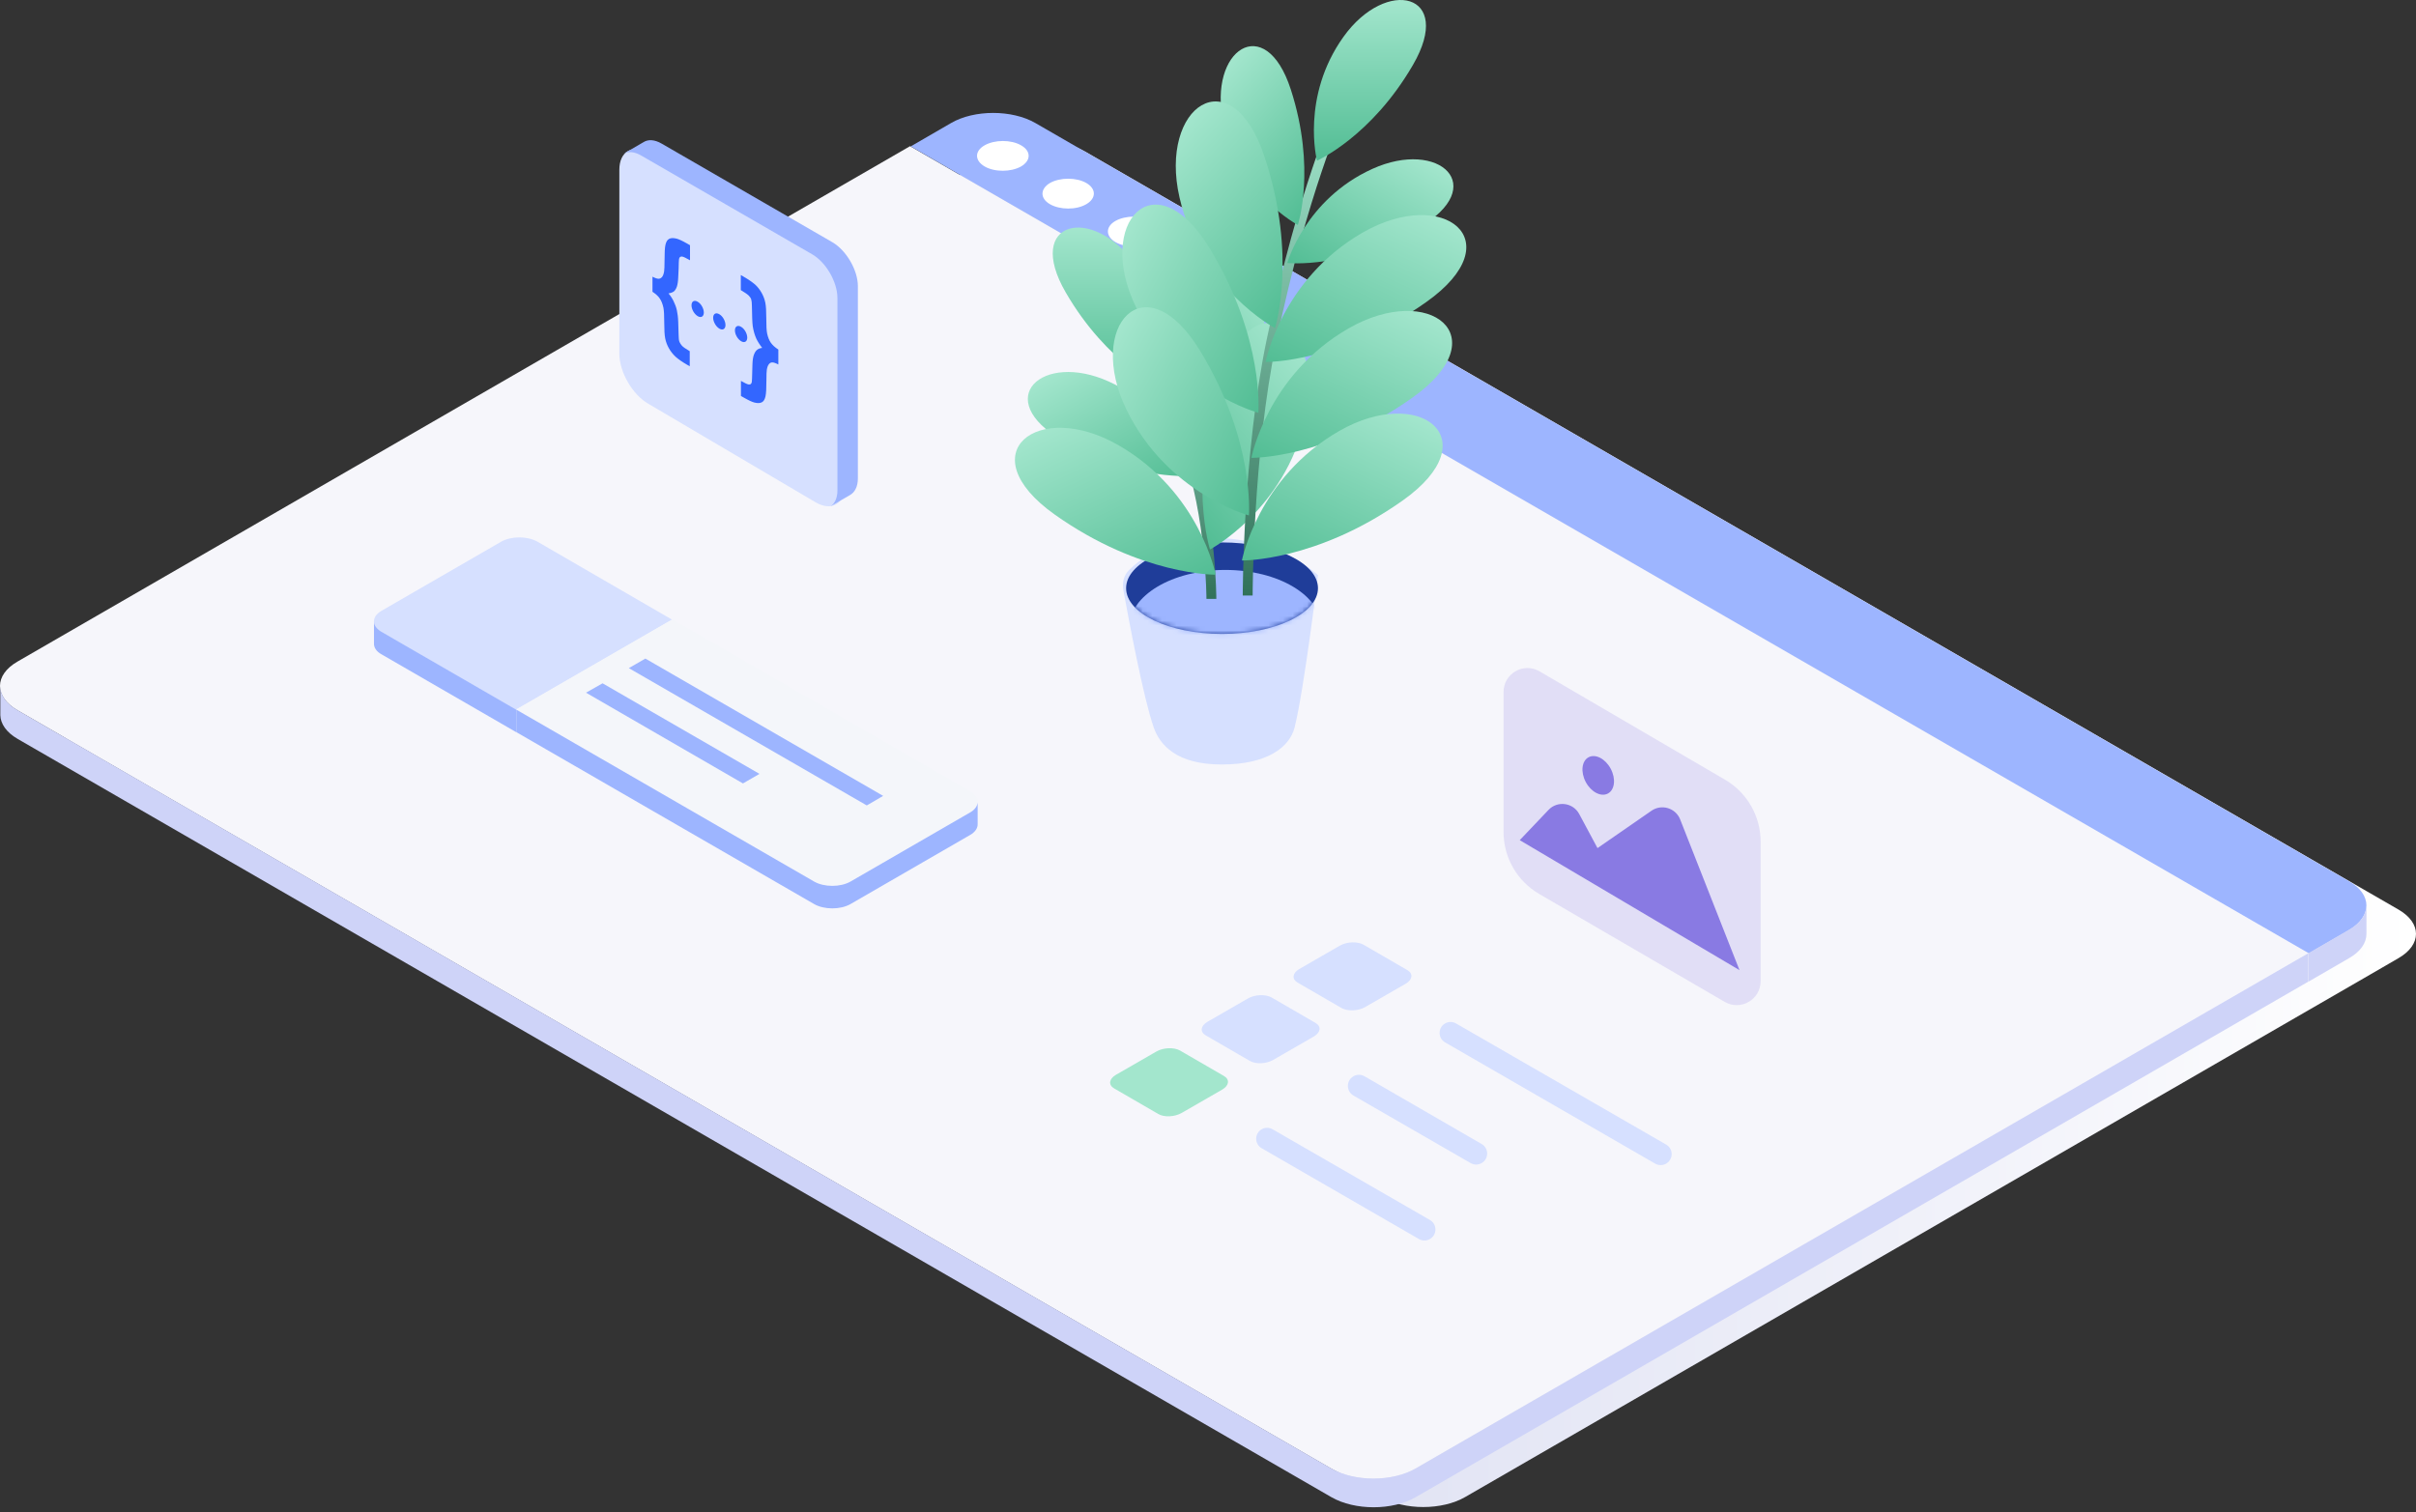 <svg class="css-nil ub-w_500px ub-h_313px ub-box-szg_border-box" viewBox="0 0 500 313" fill="none" xmlns="http://www.w3.org/2000/svg"><rect x="0" y="0" width="500" height="313" fill="#333333" stroke="none"/><path d="M496.41 188.31L224.545 31.354C219.706 28.569 211.899 28.569 207.106 31.354L198.751 36.194L13.993 142.885C9.153 145.67 9.153 150.19 13.993 152.974L285.812 309.885C290.651 312.669 298.458 312.669 303.251 309.885L488.01 203.193L496.365 198.354C501.204 195.569 501.204 191.095 496.41 188.31Z" fill="url(#paint0_linear)"></path><path d="M3.629 136.949C-1.21 139.734 -1.21 144.254 3.629 147.039L275.494 303.994C280.334 306.779 288.14 306.779 292.934 303.994L477.692 197.303L188.342 30.258L3.629 136.949Z" fill="#F6F6FB"></path><path d="M486.138 182.421L214.273 25.466C209.434 22.681 201.627 22.681 196.834 25.466L188.479 30.305L477.829 197.35L486.184 192.511C490.932 189.68 490.932 185.161 486.138 182.421Z" fill="#9DB5FF"></path><path d="M203.774 30.078C205.874 28.891 209.252 28.891 211.307 30.078C213.407 31.265 213.407 33.228 211.307 34.46C209.207 35.647 205.828 35.647 203.774 34.46C201.674 33.228 201.674 31.265 203.774 30.078Z" fill="white"></path><path d="M217.287 37.884C219.387 36.697 222.765 36.697 224.82 37.884C226.874 39.071 226.92 41.035 224.82 42.267C222.72 43.5 219.341 43.454 217.287 42.267C215.232 41.08 215.232 39.117 217.287 37.884Z" fill="white"></path><path d="M230.846 45.736C232.946 44.549 236.324 44.549 238.379 45.736C240.479 46.923 240.479 48.886 238.379 50.119C236.279 51.351 232.9 51.306 230.846 50.119C228.792 48.932 228.746 46.923 230.846 45.736Z" fill="white"></path><path d="M489.744 187.307C489.79 189.178 488.603 191.05 486.138 192.465L477.783 197.305V203.194L486.138 198.355C488.557 196.985 489.744 195.159 489.744 193.333V187.307Z" fill="#CED3F8"></path><path d="M292.979 303.995C288.14 306.78 280.333 306.78 275.539 303.995L3.674 147.039C1.255 145.67 0.068 143.844 0.068 142.018V148.044C0.114 149.824 1.301 151.605 3.674 152.974L275.539 309.93C280.379 312.715 288.185 312.715 292.979 309.93L477.737 203.193V197.304L292.979 303.995Z" fill="#CED3F8"></path><path d="M277.674 208.696L268.532 203.4C267.306 202.675 267.473 201.448 268.867 200.612L277.284 195.761C278.733 194.925 280.907 194.869 282.134 195.538L291.276 200.835C292.502 201.56 292.335 202.786 290.941 203.623L282.524 208.473C281.075 209.31 278.901 209.365 277.674 208.696Z" fill="#D6E0FF"></path><path d="M299.062 211.864C299.763 211.458 300.627 211.457 301.329 211.861L344.816 236.94C346.338 237.817 346.335 240.014 344.811 240.887V240.887C344.108 241.29 343.243 241.289 342.541 240.883L299.066 215.783C297.559 214.913 297.556 212.738 299.062 211.864V211.864Z" fill="#D6E0FF"></path><path d="M258.665 219.624L249.522 214.327C248.296 213.602 248.463 212.376 249.857 211.539L258.274 206.689C259.724 205.852 261.898 205.797 263.124 206.466L272.266 211.763C273.493 212.487 273.325 213.714 271.932 214.55L263.514 219.401C262.065 220.237 259.947 220.349 258.665 219.624Z" fill="#D6E0FF"></path><path d="M280.087 222.811C280.801 222.393 281.684 222.391 282.4 222.805L306.635 236.824C308.156 237.704 308.152 239.901 306.628 240.775V240.775C305.924 241.178 305.058 241.177 304.355 240.772L280.1 226.788C278.571 225.907 278.564 223.703 280.087 222.811V222.811Z" fill="#D6E0FF"></path><path d="M239.712 230.609L230.57 225.312C229.343 224.587 229.511 223.36 230.904 222.524L239.322 217.673C240.771 216.837 242.945 216.781 244.172 217.45L253.314 222.747C254.54 223.472 254.373 224.698 252.979 225.535L244.562 230.385C243.112 231.222 240.938 231.333 239.712 230.609Z" fill="#A3E6CD"></path><path d="M261.1 233.775C261.8 233.368 262.665 233.367 263.367 233.772L295.929 252.55C297.45 253.427 297.447 255.623 295.924 256.497V256.497C295.22 256.9 294.355 256.898 293.653 256.493L261.104 237.694C259.597 236.823 259.594 234.648 261.1 233.775V233.775Z" fill="#D6E0FF"></path><path d="M111.251 112.146C109.168 110.946 105.779 110.946 103.697 112.146L78.95 126.447C76.868 127.647 76.868 129.624 78.95 130.825L106.803 146.926L139.104 128.283L111.251 112.146Z" fill="#D6E0FF"></path><path d="M200.776 163.8L139.139 128.209L106.838 146.852L168.475 182.444C170.558 183.644 173.947 183.644 176.029 182.444L200.776 168.143C202.858 166.978 202.858 165.001 200.776 163.8Z" fill="#F4F6FA"></path><path d="M78.951 130.789C77.927 130.188 77.398 129.412 77.398 128.635V133.19C77.362 134.002 77.857 134.849 78.951 135.449L106.804 151.55V146.889L78.951 130.789Z" fill="#9DB5FF"></path><path d="M200.776 168.182L176.029 182.482C173.947 183.683 170.558 183.683 168.475 182.482L106.838 146.891V151.551L168.475 187.143C170.558 188.343 173.947 188.343 176.029 187.143L200.776 172.843C201.87 172.207 202.364 171.395 202.329 170.548V166.099C202.258 166.875 201.764 167.617 200.776 168.182Z" fill="#9DB5FF"></path><path d="M130.138 138.309L179.384 166.733L182.773 164.756L133.562 136.332L130.138 138.309Z" fill="#9DB5FF"></path><path d="M121.277 143.393L153.755 162.178L157.179 160.2L124.702 141.451L121.277 143.393Z" fill="#9DB5FF"></path><path d="M174.796 62.495C174.796 58.696 172.103 54.019 168.816 52.119L134.154 31.694C130.866 29.795 128.174 31.354 128.174 35.153V73.195C128.174 76.994 130.866 81.671 134.154 83.57L168.816 103.995C172.103 105.895 174.796 104.335 174.796 100.537V62.495Z" fill="#D6E0FF"></path><path d="M133.143 29.447C134.106 28.819 135.446 28.861 136.954 29.741L172.263 50.143C175.153 51.818 177.54 55.924 177.54 59.233V99.032C177.54 100.791 176.87 101.964 175.865 102.509L171.886 104.813C172.765 104.227 173.31 103.095 173.31 101.503V61.705C173.31 58.354 170.922 54.248 168.032 52.614L132.724 32.212C131.3 31.375 130.001 31.291 129.038 31.835L133.143 29.447Z" fill="#9DB5FF"></path><path d="M135.033 60.398V57.279C135.572 57.563 135.997 57.705 136.28 57.705C136.564 57.705 136.79 57.591 137.017 57.336C137.216 57.081 137.357 56.712 137.442 56.174C137.499 55.777 137.527 55.068 137.527 54.048C137.527 52.347 137.584 51.213 137.726 50.646C137.867 50.051 138.094 49.654 138.463 49.456C138.803 49.257 139.341 49.229 140.021 49.399C140.475 49.512 141.212 49.852 142.204 50.419L142.799 50.76V53.878C141.949 53.396 141.438 53.141 141.183 53.112C140.957 53.084 140.758 53.141 140.645 53.311C140.532 53.481 140.475 53.821 140.475 54.36C140.475 54.898 140.446 55.919 140.361 57.421C140.333 58.272 140.22 58.895 140.078 59.349C139.908 59.802 139.71 60.114 139.483 60.313C139.228 60.511 138.859 60.653 138.349 60.738C138.803 61.276 139.171 61.843 139.426 62.41C139.71 62.977 139.936 63.573 140.078 64.225C140.22 64.876 140.333 65.699 140.361 66.662C140.418 68.136 140.446 69.072 140.446 69.469C140.446 70.036 140.503 70.489 140.617 70.773C140.73 71.056 140.928 71.34 141.155 71.595C141.41 71.85 141.92 72.219 142.742 72.701V75.819L142.147 75.478C141.127 74.883 140.361 74.345 139.795 73.834C139.256 73.324 138.803 72.757 138.434 72.105C138.066 71.453 137.811 70.773 137.669 70.064C137.527 69.356 137.471 68.307 137.471 66.946C137.471 65.359 137.414 64.281 137.301 63.714C137.13 62.921 136.875 62.269 136.535 61.787C136.252 61.333 135.713 60.851 135.033 60.398Z" fill="#3366FF"></path><path d="M161.079 75.448C160.54 75.165 160.115 75.023 159.832 75.023C159.548 75.023 159.321 75.137 159.123 75.392C158.925 75.647 158.783 76.015 158.698 76.526C158.641 76.894 158.613 77.603 158.613 78.652C158.613 80.353 158.556 81.486 158.414 82.082C158.273 82.677 158.046 83.074 157.678 83.272C157.309 83.471 156.799 83.499 156.119 83.329C155.665 83.216 154.928 82.876 153.937 82.308L153.341 81.968V78.85C154.135 79.304 154.673 79.559 154.928 79.587C155.184 79.615 155.354 79.559 155.467 79.389C155.58 79.247 155.637 78.879 155.637 78.368C155.637 77.83 155.665 76.838 155.722 75.392C155.75 74.513 155.864 73.833 156.034 73.407C156.204 72.954 156.431 72.614 156.686 72.415C156.969 72.189 157.309 72.075 157.734 72.018C157.167 71.281 156.771 70.629 156.516 70.091C156.175 69.325 155.92 68.447 155.779 67.483C155.694 66.831 155.637 65.442 155.609 63.372C155.609 62.72 155.552 62.239 155.467 61.983C155.382 61.7 155.212 61.445 154.957 61.19C154.702 60.934 154.163 60.566 153.313 60.056V56.938L153.908 57.278C154.928 57.873 155.694 58.412 156.261 58.894C156.799 59.375 157.252 59.971 157.621 60.623C157.989 61.275 158.244 61.955 158.386 62.664C158.528 63.372 158.584 64.421 158.584 65.81C158.584 67.398 158.641 68.475 158.755 69.013C158.925 69.807 159.18 70.459 159.52 70.941C159.86 71.423 160.37 71.905 161.079 72.359V75.448Z" fill="#3366FF"></path><path d="M143.109 63.202C143.109 62.38 143.676 62.04 144.385 62.465C145.093 62.862 145.66 63.882 145.66 64.704C145.66 65.527 145.093 65.867 144.385 65.442C143.676 65.016 143.109 64.024 143.109 63.202Z" fill="#3366FF"></path><path d="M147.588 65.784C147.588 64.962 148.155 64.622 148.863 65.047C149.572 65.444 150.139 66.464 150.139 67.287C150.139 68.109 149.572 68.449 148.863 68.023C148.183 67.627 147.588 66.606 147.588 65.784Z" fill="#3366FF"></path><path d="M152.095 68.391C152.095 67.569 152.662 67.229 153.37 67.654C154.079 68.051 154.645 69.072 154.645 69.894C154.645 70.716 154.079 71.056 153.37 70.631C152.662 70.206 152.095 69.214 152.095 68.391Z" fill="#3366FF"></path><path fill-rule="evenodd" clip-rule="evenodd" d="M233.612 118.065C232.536 119.145 232.218 120.691 232.49 122.191C233.592 128.26 236.641 144.509 238.759 150.569C240.02 154.178 243.445 158.259 252.84 158.259C262.235 158.259 266.899 154.686 267.928 150.569C269.908 142.649 272.759 119.067 272.759 119.067C272.759 119.067 264.774 111.365 251.229 111.365C241.698 111.365 236.096 115.572 233.612 118.065Z" fill="#D6E0FF"></path><path fill-rule="evenodd" clip-rule="evenodd" d="M252.906 131.233C263.87 131.233 272.758 126.992 272.758 121.761C272.758 116.53 263.87 112.289 252.906 112.289C241.942 112.289 233.053 116.53 233.053 121.761C233.053 126.992 241.942 131.233 252.906 131.233Z" fill="#1F3D99"></path><mask id="mask0" mask-type="alpha" maskUnits="userSpaceOnUse" x="233" y="112" width="40" height="20"><path fill-rule="evenodd" clip-rule="evenodd" d="M252.906 131.233C263.87 131.233 272.758 126.992 272.758 121.761C272.758 116.53 263.87 112.289 252.906 112.289C241.942 112.289 233.053 116.53 233.053 121.761C233.053 126.992 241.942 131.233 252.906 131.233Z" fill="white"></path></mask><g mask="url(#mask0)"><path fill-rule="evenodd" clip-rule="evenodd" d="M253.573 141.662C264.537 141.662 273.426 136.361 273.426 129.822C273.426 123.283 264.537 117.982 253.573 117.982C242.609 117.982 233.721 123.283 233.721 129.822C233.721 136.361 242.609 141.662 253.573 141.662Z" fill="#9DB5FF"></path></g><path d="M231.794 64.953C231.794 66.366 238.846 74.222 245.677 93.037C250.701 106.872 250.701 123.973 250.701 123.973" stroke="url(#paint1_linear)" stroke-width="2.047"></path><path fill-rule="evenodd" clip-rule="evenodd" d="M240.428 80.374C240.428 80.374 229.203 75.435 220.563 60.548C211.924 45.661 226.055 42.301 234.937 54.721C243.82 67.141 240.428 80.374 240.428 80.374Z" fill="url(#paint2_linear)"></path><path fill-rule="evenodd" clip-rule="evenodd" d="M245.673 92.4C245.673 92.4 241.834 80.758 247.123 64.38C252.412 48.002 264.365 56.249 261.074 71.156C257.782 86.064 245.673 92.4 245.673 92.4Z" fill="url(#paint3_linear)"></path><path fill-rule="evenodd" clip-rule="evenodd" d="M250.409 113.749C250.409 113.749 245.678 99.07 252.567 78.297C259.456 57.525 274.507 67.817 270.166 86.707C265.824 105.597 250.409 113.749 250.409 113.749Z" fill="url(#paint4_linear)"></path><path fill-rule="evenodd" clip-rule="evenodd" d="M247.096 98.47C247.096 98.47 234.904 99.802 219.974 91.227C205.044 82.651 215.601 72.681 229.507 78.998C243.413 85.315 247.096 98.47 247.096 98.47Z" fill="url(#paint5_linear)"></path><path fill-rule="evenodd" clip-rule="evenodd" d="M251.592 118.964C251.592 118.964 236.164 119.194 218.301 106.536C200.439 93.879 214.688 82.504 231.494 92.175C248.3 101.848 251.592 118.964 251.592 118.964Z" fill="url(#paint6_linear)"></path><path d="M276.816 22.504C276.816 24.916 269.878 38.332 263.157 70.458C258.215 94.082 258.215 123.283 258.215 123.283" stroke="url(#paint7_linear)" stroke-width="2.047"></path><path fill-rule="evenodd" clip-rule="evenodd" d="M272.552 33.267C272.552 33.267 283.778 28.328 292.417 13.441C301.057 -1.446 286.926 -4.806 278.043 7.614C269.161 20.034 272.552 33.267 272.552 33.267Z" fill="url(#paint8_linear)"></path><path fill-rule="evenodd" clip-rule="evenodd" d="M268.594 46.564C268.594 46.564 272.433 34.922 267.144 18.544C261.855 2.166 249.902 10.413 253.193 25.32C256.485 40.228 268.594 46.564 268.594 46.564Z" fill="url(#paint9_linear)"></path><path fill-rule="evenodd" clip-rule="evenodd" d="M263.859 67.915C263.859 67.915 268.59 53.236 261.701 32.463C254.812 11.691 239.761 21.983 244.103 40.873C248.444 59.763 263.859 67.915 263.859 67.915Z" fill="url(#paint10_linear)"></path><path fill-rule="evenodd" clip-rule="evenodd" d="M260.421 85.45C260.421 85.45 261.726 70.084 250.339 51.393C238.951 32.702 226.602 46.114 235.084 63.544C243.566 80.973 260.421 85.45 260.421 85.45Z" fill="url(#paint11_linear)"></path><path fill-rule="evenodd" clip-rule="evenodd" d="M266.407 54.441C266.407 54.441 278.6 55.773 293.53 47.198C308.46 38.622 297.903 28.651 283.997 34.968C270.091 41.286 266.407 54.441 266.407 54.441Z" fill="url(#paint12_linear)"></path><path fill-rule="evenodd" clip-rule="evenodd" d="M261.911 74.935C261.911 74.935 277.339 75.164 295.201 62.507C313.064 49.85 298.815 38.474 282.009 48.146C265.203 57.818 261.911 74.935 261.911 74.935Z" fill="url(#paint13_linear)"></path><path fill-rule="evenodd" clip-rule="evenodd" d="M258.974 94.779C258.974 94.779 274.403 95.008 292.265 82.351C310.127 69.693 295.878 58.318 279.072 67.99C262.267 77.662 258.974 94.779 258.974 94.779Z" fill="url(#paint14_linear)"></path><path fill-rule="evenodd" clip-rule="evenodd" d="M258.463 106.7C258.463 106.7 259.768 91.334 248.381 72.643C236.993 53.952 224.644 67.364 233.126 84.794C241.608 102.223 258.463 106.7 258.463 106.7Z" fill="url(#paint15_linear)"></path><path fill-rule="evenodd" clip-rule="evenodd" d="M257.016 116.029C257.016 116.029 272.444 116.258 290.306 103.601C308.169 90.943 293.92 79.568 277.114 89.24C260.308 98.912 257.016 116.029 257.016 116.029Z" fill="url(#paint16_linear)"></path><path opacity="0.339" fill-rule="evenodd" clip-rule="evenodd" d="M318.612 138.975C315.312 137.046 311.165 139.426 311.165 143.248V172.227C311.165 177.514 313.976 182.403 318.546 185.062L356.929 207.396C360.229 209.316 364.369 206.935 364.369 203.117V174.233C364.369 168.955 361.568 164.074 357.011 161.412L318.612 138.975Z" fill="#B8AFEE"></path><mask id="mask1" mask-type="alpha" maskUnits="userSpaceOnUse" x="311" y="138" width="54" height="71"><path fill-rule="evenodd" clip-rule="evenodd" d="M318.612 138.975C315.312 137.046 311.165 139.426 311.165 143.248V172.227C311.165 177.514 313.976 182.403 318.546 185.062L356.929 207.396C360.229 209.316 364.369 206.935 364.369 203.117V174.233C364.369 168.955 361.568 164.074 357.011 161.412L318.612 138.975Z" fill="white"></path></mask><g mask="url(#mask1)"><path fill-rule="evenodd" clip-rule="evenodd" d="M314.516 173.921L320.469 167.659C322.327 165.704 325.554 166.139 326.829 168.517L330.608 175.566L341.779 167.832C343.878 166.379 346.784 167.262 347.719 169.637L359.995 200.83L314.516 173.921Z" fill="#897AE3"></path><path fill-rule="evenodd" clip-rule="evenodd" d="M332.76 164.27C334.187 163.511 334.449 161.215 333.346 159.141C332.242 157.066 330.191 155.999 328.764 156.758C327.337 157.516 327.075 159.812 328.178 161.887C329.282 163.961 331.333 165.028 332.76 164.27Z" fill="#897AE3"></path></g><defs><linearGradient id="paint0_linear" x1="10.298" y1="170.603" x2="500.001" y2="170.603" gradientUnits="userSpaceOnUse"><stop offset="0.011" stop-color="#C4CAE9"></stop><stop offset="0.285" stop-color="#D0D4ED"></stop><stop offset="0.774" stop-color="#EFF0F9"></stop><stop offset="1" stop-color="white"></stop></linearGradient><linearGradient id="paint1_linear" x1="250.701" y1="64.953" x2="250.701" y2="123.973" gradientUnits="userSpaceOnUse"><stop stop-color="#A3E6CD"></stop><stop offset="1" stop-color="#317159"></stop></linearGradient><linearGradient id="paint2_linear" x1="217.869" y1="47.107" x2="217.869" y2="80.374" gradientUnits="userSpaceOnUse"><stop stop-color="#A3E6CD"></stop><stop offset="1" stop-color="#52BD94"></stop></linearGradient><linearGradient id="paint3_linear" x1="255.314" y1="53.383" x2="230.588" y2="75.647" gradientUnits="userSpaceOnUse"><stop stop-color="#A3E6CD"></stop><stop offset="1" stop-color="#52BD94"></stop></linearGradient><linearGradient id="paint4_linear" x1="263.072" y1="64.297" x2="231.488" y2="92.735" gradientUnits="userSpaceOnUse"><stop stop-color="#A3E6CD"></stop><stop offset="1" stop-color="#52BD94"></stop></linearGradient><linearGradient id="paint5_linear" x1="210.918" y1="80.934" x2="227.556" y2="109.752" gradientUnits="userSpaceOnUse"><stop stop-color="#A3E6CD"></stop><stop offset="1" stop-color="#52BD94"></stop></linearGradient><linearGradient id="paint6_linear" x1="207.981" y1="92.404" x2="225.943" y2="130.925" gradientUnits="userSpaceOnUse"><stop stop-color="#A3E6CD"></stop><stop offset="1" stop-color="#52BD94"></stop></linearGradient><linearGradient id="paint7_linear" x1="258.215" y1="22.504" x2="258.215" y2="123.283" gradientUnits="userSpaceOnUse"><stop stop-color="#A3E6CD"></stop><stop offset="1" stop-color="#317159"></stop></linearGradient><linearGradient id="paint8_linear" x1="295.111" y1="0" x2="295.111" y2="33.267" gradientUnits="userSpaceOnUse"><stop stop-color="#A3E6CD"></stop><stop offset="1" stop-color="#52BD94"></stop></linearGradient><linearGradient id="paint9_linear" x1="258.953" y1="7.547" x2="283.679" y2="29.811" gradientUnits="userSpaceOnUse"><stop stop-color="#A3E6CD"></stop><stop offset="1" stop-color="#52BD94"></stop></linearGradient><linearGradient id="paint10_linear" x1="251.196" y1="18.463" x2="282.78" y2="46.901" gradientUnits="userSpaceOnUse"><stop stop-color="#A3E6CD"></stop><stop offset="1" stop-color="#52BD94"></stop></linearGradient><linearGradient id="paint11_linear" x1="236.952" y1="40.113" x2="274.129" y2="60.721" gradientUnits="userSpaceOnUse"><stop stop-color="#A3E6CD"></stop><stop offset="1" stop-color="#52BD94"></stop></linearGradient><linearGradient id="paint12_linear" x1="302.585" y1="36.904" x2="285.947" y2="65.722" gradientUnits="userSpaceOnUse"><stop stop-color="#A3E6CD"></stop><stop offset="1" stop-color="#52BD94"></stop></linearGradient><linearGradient id="paint13_linear" x1="305.522" y1="48.375" x2="287.56" y2="86.895" gradientUnits="userSpaceOnUse"><stop stop-color="#A3E6CD"></stop><stop offset="1" stop-color="#52BD94"></stop></linearGradient><linearGradient id="paint14_linear" x1="302.585" y1="68.219" x2="284.623" y2="106.739" gradientUnits="userSpaceOnUse"><stop stop-color="#A3E6CD"></stop><stop offset="1" stop-color="#52BD94"></stop></linearGradient><linearGradient id="paint15_linear" x1="234.994" y1="61.363" x2="272.171" y2="81.971" gradientUnits="userSpaceOnUse"><stop stop-color="#A3E6CD"></stop><stop offset="1" stop-color="#52BD94"></stop></linearGradient><linearGradient id="paint16_linear" x1="300.627" y1="89.469" x2="282.665" y2="127.989" gradientUnits="userSpaceOnUse"><stop stop-color="#A3E6CD"></stop><stop offset="1" stop-color="#52BD94"></stop></linearGradient></defs></svg>